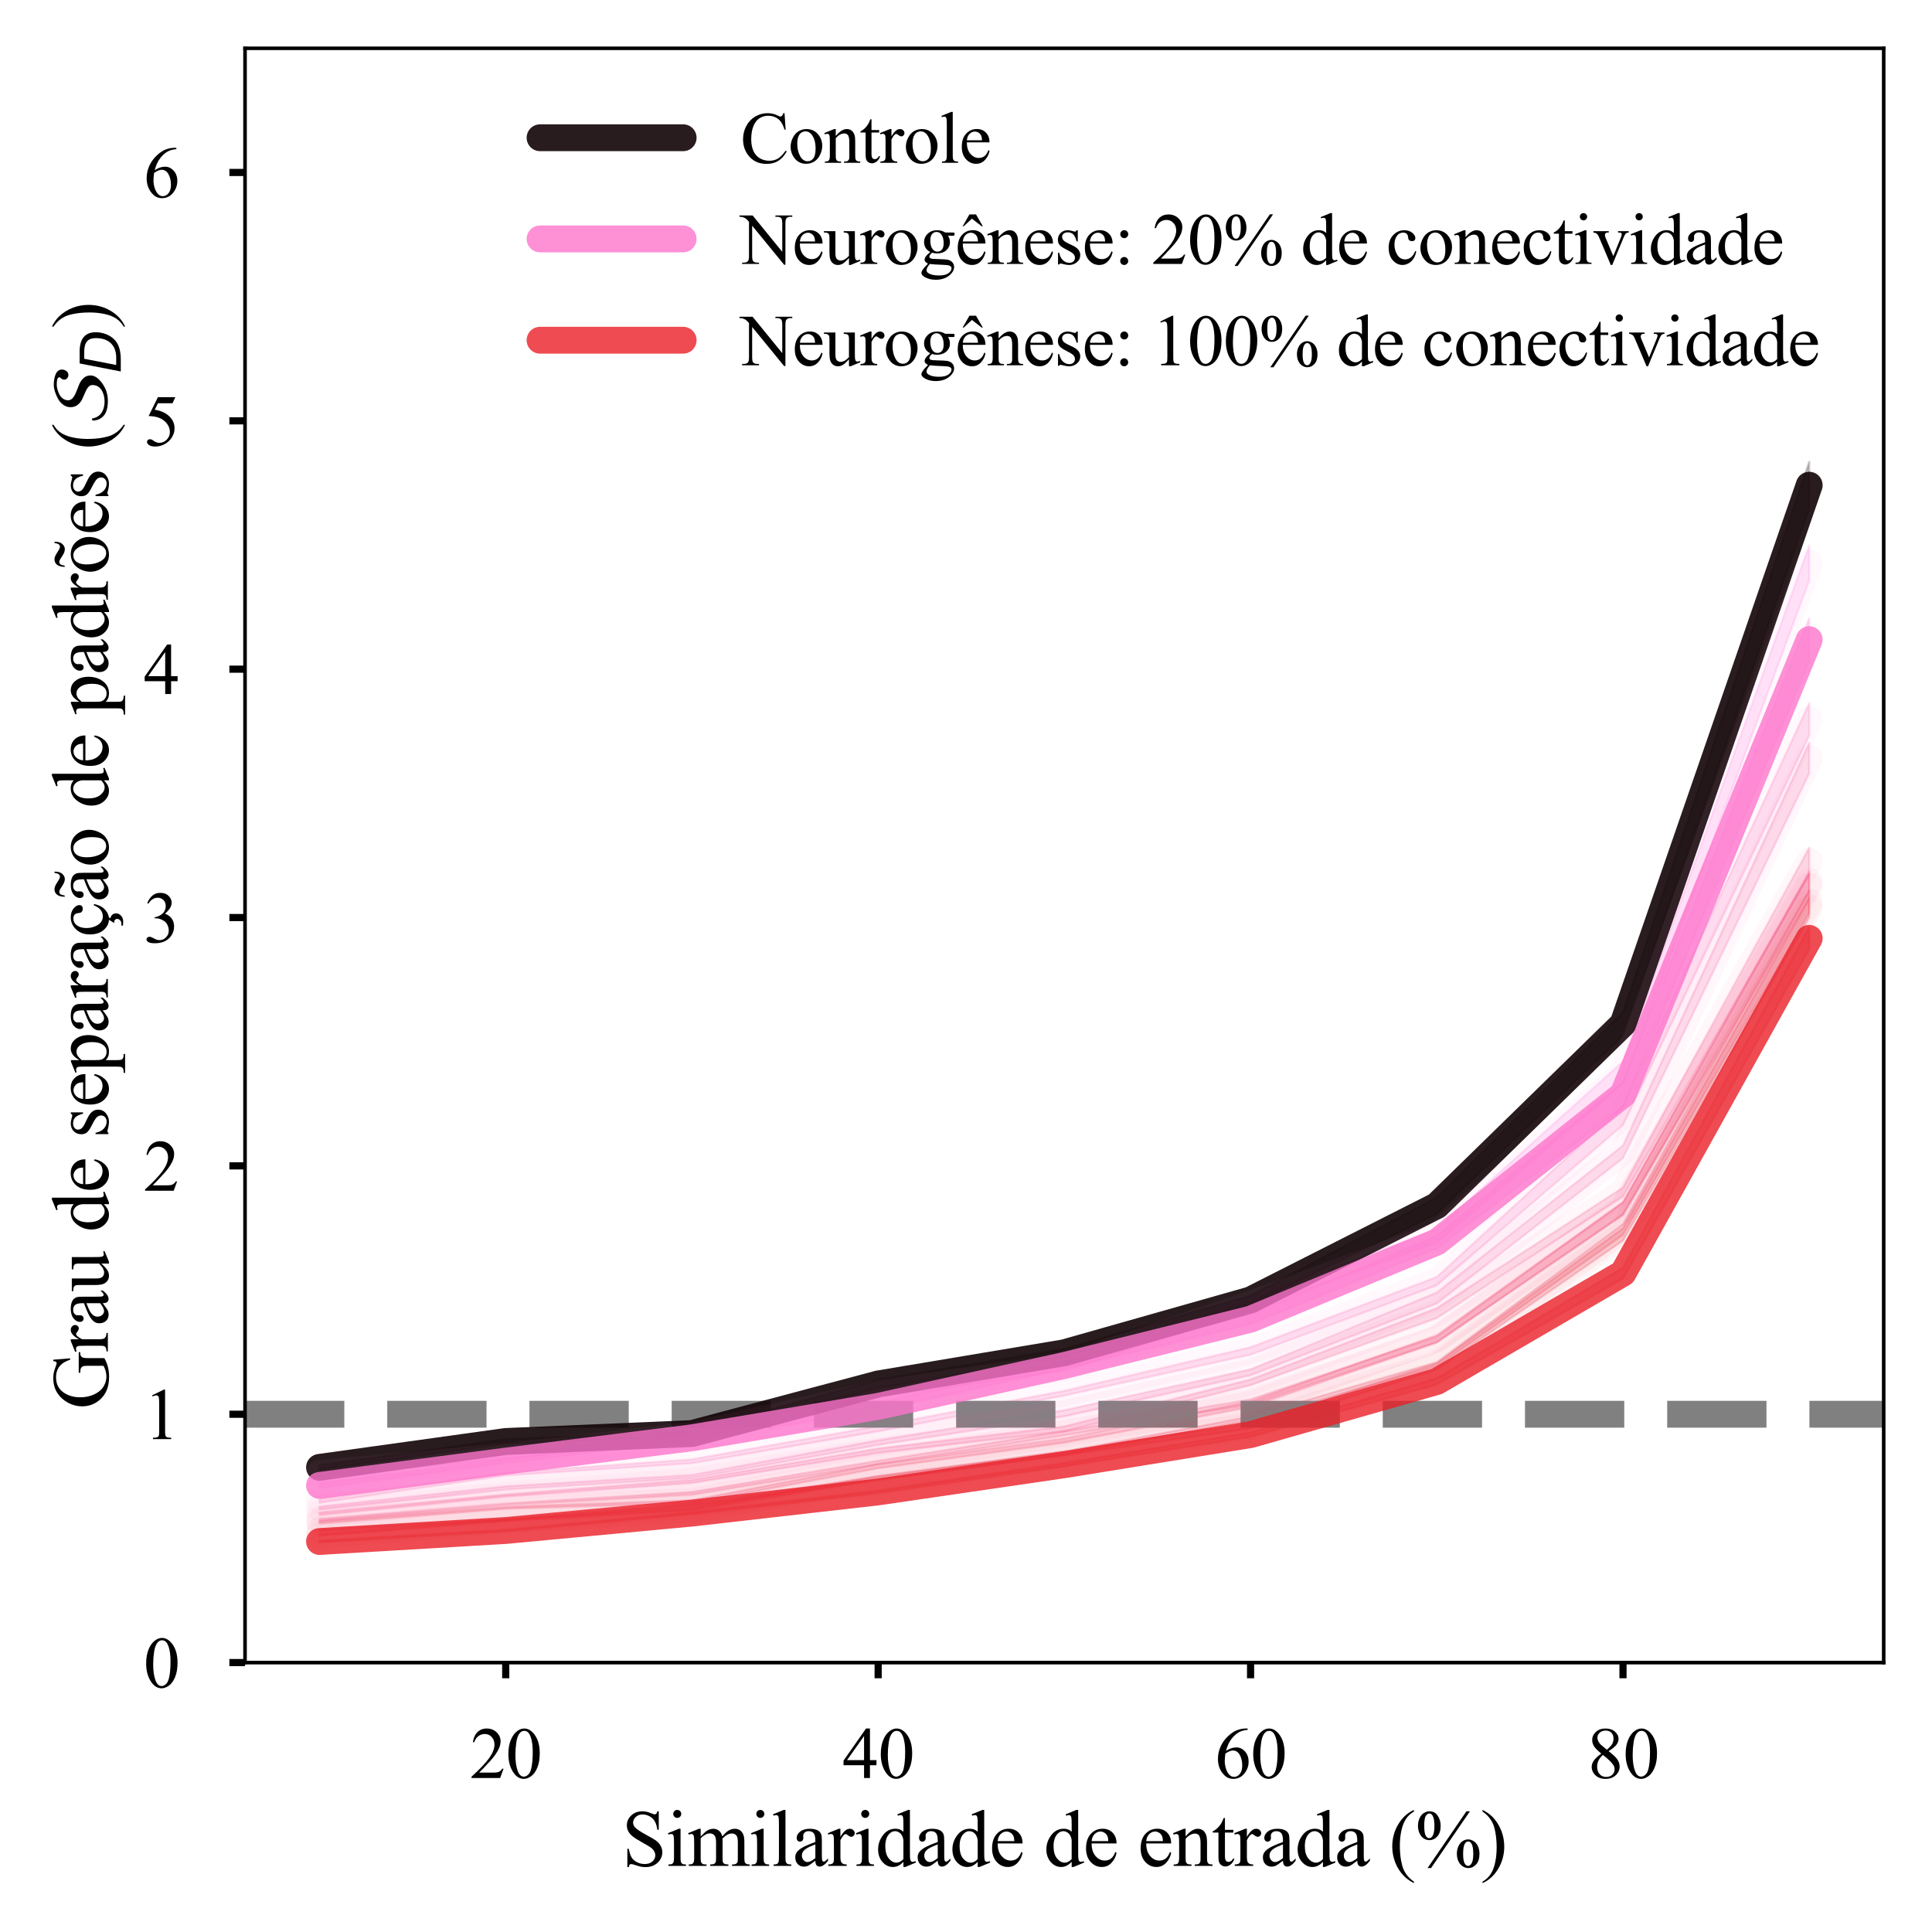 <?xml version="1.0" encoding="utf-8" standalone="no"?>
<!DOCTYPE svg PUBLIC "-//W3C//DTD SVG 1.1//EN"
  "http://www.w3.org/Graphics/SVG/1.1/DTD/svg11.dtd">
<svg xmlns:xlink="http://www.w3.org/1999/xlink" width="432pt" height="432pt" viewBox="0 0 432 432" xmlns="http://www.w3.org/2000/svg" version="1.1">
 <defs>
  <style type="text/css">*{stroke-linejoin: round; stroke-linecap: butt}</style>
 </defs>
 <g id="figure_1">
  <g id="patch_1">
   <path d="M 0 432 
L 432 432 
L 432 0 
L 0 0 
z
" style="fill: #ffffff"/>
  </g>
  <g id="axes_1">
   <g id="patch_2">
    <path d="M 54.79 371.761 
L 421.2 371.761 
L 421.2 10.8 
L 54.79 10.8 
z
" style="fill: #ffffff"/>
   </g>
   <g id="FillBetweenPolyCollection_1">
    <defs>
     <path id="m3d0eaaf6ff" d="M 71.445 -104.381 
L 71.445 -103.402 
L 113.082 -109.188 
L 154.72 -110.955 
L 196.357 -121.601 
L 237.995 -128.642 
L 279.632 -140.386 
L 321.27 -160.607 
L 362.908 -200.467 
L 404.545 -318.285 
L 404.545 -328.73 
L 404.545 -328.73 
L 362.908 -205.662 
L 321.27 -164.232 
L 279.632 -142.276 
L 237.995 -130.397 
L 196.357 -123.49 
L 154.72 -111.944 
L 113.082 -110.175 
L 71.445 -104.381 
z
" style="stroke: #120406; stroke-opacity: 0.2; stroke-width: 0.48"/>
    </defs>
    <g clip-path="url(#pc8894c32d6)">
     <use xlink:href="#m3d0eaaf6ff" x="0" y="432" style="fill: #120406; fill-opacity: 0.2; stroke: #120406; stroke-opacity: 0.2; stroke-width: 0.48"/>
    </g>
   </g>
   <g id="FillBetweenPolyCollection_2">
    <defs>
     <path id="me89ff48c18" d="M 71.445 -103.085 
L 71.445 -102.005 
L 113.082 -105.729 
L 154.72 -110.442 
L 196.357 -119.566 
L 237.995 -125.462 
L 279.632 -139.095 
L 321.27 -154.173 
L 362.908 -189.65 
L 404.545 -302.182 
L 404.545 -309.986 
L 404.545 -309.986 
L 362.908 -194.655 
L 321.27 -157.166 
L 279.632 -141.614 
L 237.995 -127.202 
L 196.357 -121.28 
L 154.72 -111.659 
L 113.082 -106.865 
L 71.445 -103.085 
z
" style="stroke: #ff80df; stroke-opacity: 0.2; stroke-width: 0.48"/>
    </defs>
    <g clip-path="url(#pc8894c32d6)">
     <use xlink:href="#me89ff48c18" x="0" y="432" style="fill: #ff80df; fill-opacity: 0.2; stroke: #ff80df; stroke-opacity: 0.2; stroke-width: 0.48"/>
    </g>
   </g>
   <g id="FillBetweenPolyCollection_3">
    <defs>
     <path id="m4629068e12" d="M 71.445 -100.333 
L 71.445 -99.377 
L 113.082 -104.908 
L 154.72 -109.947 
L 196.357 -116.674 
L 237.995 -125.958 
L 279.632 -135.909 
L 321.27 -152.873 
L 362.908 -184.544 
L 404.545 -284.202 
L 404.545 -293.743 
L 404.545 -293.743 
L 362.908 -190.026 
L 321.27 -155.664 
L 279.632 -138.133 
L 237.995 -127.397 
L 196.357 -118.38 
L 154.72 -111.062 
L 113.082 -105.67 
L 71.445 -100.333 
z
" style="stroke: #fd75cb; stroke-opacity: 0.2; stroke-width: 0.48"/>
    </defs>
    <g clip-path="url(#pc8894c32d6)">
     <use xlink:href="#m4629068e12" x="0" y="432" style="fill: #fd75cb; fill-opacity: 0.2; stroke: #fd75cb; stroke-opacity: 0.2; stroke-width: 0.48"/>
    </g>
   </g>
   <g id="FillBetweenPolyCollection_4">
    <defs>
     <path id="m7426b8f381" d="M 71.445 -96.761 
L 71.445 -95.979 
L 113.082 -102.106 
L 154.72 -104.844 
L 196.357 -111.941 
L 237.995 -119.952 
L 279.632 -129.093 
L 321.27 -144.611 
L 362.908 -180.455 
L 404.545 -267.534 
L 404.545 -274.769 
L 404.545 -274.769 
L 362.908 -184.714 
L 321.27 -146.453 
L 279.632 -130.738 
L 237.995 -121.009 
L 196.357 -113.131 
L 154.72 -105.677 
L 113.082 -102.685 
L 71.445 -96.761 
z
" style="stroke: #fa6ab6; stroke-opacity: 0.2; stroke-width: 0.48"/>
    </defs>
    <g clip-path="url(#pc8894c32d6)">
     <use xlink:href="#m7426b8f381" x="0" y="432" style="fill: #fa6ab6; fill-opacity: 0.2; stroke: #fa6ab6; stroke-opacity: 0.2; stroke-width: 0.48"/>
    </g>
   </g>
   <g id="FillBetweenPolyCollection_5">
    <defs>
     <path id="m47a12d393c" d="M 71.445 -95.145 
L 71.445 -94.51 
L 113.082 -98.92 
L 154.72 -101.49 
L 196.357 -108.912 
L 237.995 -115.304 
L 279.632 -124.497 
L 321.27 -140.555 
L 362.908 -173.046 
L 404.545 -259.05 
L 404.545 -265.886 
L 404.545 -265.886 
L 362.908 -175.865 
L 321.27 -142.992 
L 279.632 -125.809 
L 237.995 -116.677 
L 196.357 -109.958 
L 154.72 -102.181 
L 113.082 -99.64 
L 71.445 -95.145 
z
" style="stroke: #f860a2; stroke-opacity: 0.2; stroke-width: 0.48"/>
    </defs>
    <g clip-path="url(#pc8894c32d6)">
     <use xlink:href="#m47a12d393c" x="0" y="432" style="fill: #f860a2; fill-opacity: 0.2; stroke: #f860a2; stroke-opacity: 0.2; stroke-width: 0.48"/>
    </g>
   </g>
   <g id="FillBetweenPolyCollection_6">
    <defs>
     <path id="m8417fb2998" d="M 71.445 -93.791 
L 71.445 -93.219 
L 113.082 -97.372 
L 154.72 -100.403 
L 196.357 -107.149 
L 237.995 -111.953 
L 279.632 -122.272 
L 321.27 -137.27 
L 362.908 -164.471 
L 404.545 -236.464 
L 404.545 -242.445 
L 404.545 -242.445 
L 362.908 -166.456 
L 321.27 -139.484 
L 279.632 -123.546 
L 237.995 -113.053 
L 196.357 -108.137 
L 154.72 -101.103 
L 113.082 -97.845 
L 71.445 -93.791 
z
" style="stroke: #f6548d; stroke-opacity: 0.2; stroke-width: 0.48"/>
    </defs>
    <g clip-path="url(#pc8894c32d6)">
     <use xlink:href="#m8417fb2998" x="0" y="432" style="fill: #f6548d; fill-opacity: 0.2; stroke: #f6548d; stroke-opacity: 0.2; stroke-width: 0.48"/>
    </g>
   </g>
   <g id="FillBetweenPolyCollection_7">
    <defs>
     <path id="m00676a330c" d="M 71.445 -92.357 
L 71.445 -91.869 
L 113.082 -95.47 
L 154.72 -97.751 
L 196.357 -104.63 
L 237.995 -111.056 
L 279.632 -117.958 
L 321.27 -131.897 
L 362.908 -160.264 
L 404.545 -232.743 
L 404.545 -237.101 
L 404.545 -237.101 
L 362.908 -163.123 
L 321.27 -133.122 
L 279.632 -119.121 
L 237.995 -111.976 
L 196.357 -105.37 
L 154.72 -98.412 
L 113.082 -95.86 
L 71.445 -92.357 
z
" style="stroke: #f34979; stroke-opacity: 0.2; stroke-width: 0.48"/>
    </defs>
    <g clip-path="url(#pc8894c32d6)">
     <use xlink:href="#m00676a330c" x="0" y="432" style="fill: #f34979; fill-opacity: 0.2; stroke: #f34979; stroke-opacity: 0.2; stroke-width: 0.48"/>
    </g>
   </g>
   <g id="FillBetweenPolyCollection_8">
    <defs>
     <path id="m66da594564" d="M 71.445 -91.839 
L 71.445 -91.316 
L 113.082 -94.634 
L 154.72 -95.909 
L 196.357 -103.7 
L 237.995 -109.416 
L 279.632 -117.418 
L 321.27 -131.785 
L 362.908 -160.482 
L 404.545 -231.183 
L 404.545 -236.568 
L 404.545 -236.568 
L 362.908 -163.187 
L 321.27 -133.467 
L 279.632 -118.608 
L 237.995 -110.402 
L 196.357 -104.617 
L 154.72 -96.544 
L 113.082 -95.089 
L 71.445 -91.839 
z
" style="stroke: #f13f65; stroke-opacity: 0.2; stroke-width: 0.48"/>
    </defs>
    <g clip-path="url(#pc8894c32d6)">
     <use xlink:href="#m66da594564" x="0" y="432" style="fill: #f13f65; fill-opacity: 0.2; stroke: #f13f65; stroke-opacity: 0.2; stroke-width: 0.48"/>
    </g>
   </g>
   <g id="FillBetweenPolyCollection_9">
    <defs>
     <path id="mde8dc5170e" d="M 71.445 -90.067 
L 71.445 -89.646 
L 113.082 -92.1 
L 154.72 -95.231 
L 196.357 -101.054 
L 237.995 -106.658 
L 279.632 -114.494 
L 321.27 -126.396 
L 362.908 -155.886 
L 404.545 -227.821 
L 404.545 -232.814 
L 404.545 -232.814 
L 362.908 -158.263 
L 321.27 -127.427 
L 279.632 -115.275 
L 237.995 -107.378 
L 196.357 -101.842 
L 154.72 -95.721 
L 113.082 -92.359 
L 71.445 -90.067 
z
" style="stroke: #ef3350; stroke-opacity: 0.2; stroke-width: 0.48"/>
    </defs>
    <g clip-path="url(#pc8894c32d6)">
     <use xlink:href="#mde8dc5170e" x="0" y="432" style="fill: #ef3350; fill-opacity: 0.2; stroke: #ef3350; stroke-opacity: 0.2; stroke-width: 0.48"/>
    </g>
   </g>
   <g id="FillBetweenPolyCollection_10">
    <defs>
     <path id="m3775e2897f" d="M 71.445 -88.979 
L 71.445 -88.598 
L 113.082 -91.86 
L 154.72 -94.304 
L 196.357 -101.176 
L 237.995 -106.617 
L 279.632 -112.592 
L 321.27 -125.756 
L 362.908 -154.616 
L 404.545 -226.86 
L 404.545 -231.076 
L 404.545 -231.076 
L 362.908 -157.382 
L 321.27 -127.129 
L 279.632 -113.726 
L 237.995 -107.5 
L 196.357 -101.981 
L 154.72 -94.814 
L 113.082 -92.271 
L 71.445 -88.979 
z
" style="stroke: #ed293c; stroke-opacity: 0.2; stroke-width: 0.48"/>
    </defs>
    <g clip-path="url(#pc8894c32d6)">
     <use xlink:href="#m3775e2897f" x="0" y="432" style="fill: #ed293c; fill-opacity: 0.2; stroke: #ed293c; stroke-opacity: 0.2; stroke-width: 0.48"/>
    </g>
   </g>
   <g id="FillBetweenPolyCollection_11">
    <defs>
     <path id="m2c3aa0932d" d="M 71.445 -87.524 
L 71.445 -87.115 
L 113.082 -89.622 
L 154.72 -93.422 
L 196.357 -98.109 
L 237.995 -104.115 
L 279.632 -110.756 
L 321.27 -122.418 
L 362.908 -146.111 
L 404.545 -219.793 
L 404.545 -224.582 
L 404.545 -224.582 
L 362.908 -148.522 
L 321.27 -123.772 
L 279.632 -111.691 
L 237.995 -104.862 
L 196.357 -98.704 
L 154.72 -93.916 
L 113.082 -89.935 
L 71.445 -87.524 
z
" style="stroke: #ea1e27; stroke-opacity: 0.2; stroke-width: 0.48"/>
    </defs>
    <g clip-path="url(#pc8894c32d6)">
     <use xlink:href="#m2c3aa0932d" x="0" y="432" style="fill: #ea1e27; fill-opacity: 0.2; stroke: #ea1e27; stroke-opacity: 0.2; stroke-width: 0.48"/>
    </g>
   </g>
   <g id="matplotlib.axis_1">
    <g id="xtick_1">
     <g id="line2d_1">
      <defs>
       <path id="m9670cfda0a" d="M 0 0 
L 0 3.5 
" style="stroke: #000000; stroke-width: 1.6"/>
      </defs>
      <g>
       <use xlink:href="#m9670cfda0a" x="113.082" y="371.761" style="stroke: #000000; stroke-width: 1.6"/>
      </g>
     </g>
     <g id="text_1">
      <!-- 20 -->
      <g transform="translate(105.082 397.571) scale(0.16 -0.16)">
       <defs>
        <path id="TimesNewRomanPSMT-32" d="M 2934 816 
L 2638 0 
L 138 0 
L 138 116 
Q 1241 1122 1691 1759 
Q 2141 2397 2141 2925 
Q 2141 3328 1894 3587 
Q 1647 3847 1303 3847 
Q 991 3847 742 3664 
Q 494 3481 375 3128 
L 259 3128 
Q 338 3706 661 4015 
Q 984 4325 1469 4325 
Q 1984 4325 2329 3994 
Q 2675 3663 2675 3213 
Q 2675 2891 2525 2569 
Q 2294 2063 1775 1497 
Q 997 647 803 472 
L 1909 472 
Q 2247 472 2383 497 
Q 2519 522 2628 598 
Q 2738 675 2819 816 
L 2934 816 
z
" transform="scale(0.016)"/>
        <path id="TimesNewRomanPSMT-30" d="M 231 2094 
Q 231 2819 450 3342 
Q 669 3866 1031 4122 
Q 1313 4325 1613 4325 
Q 2100 4325 2488 3828 
Q 2972 3213 2972 2159 
Q 2972 1422 2759 906 
Q 2547 391 2217 158 
Q 1888 -75 1581 -75 
Q 975 -75 572 641 
Q 231 1244 231 2094 
z
M 844 2016 
Q 844 1141 1059 588 
Q 1238 122 1591 122 
Q 1759 122 1940 273 
Q 2122 425 2216 781 
Q 2359 1319 2359 2297 
Q 2359 3022 2209 3506 
Q 2097 3866 1919 4016 
Q 1791 4119 1609 4119 
Q 1397 4119 1231 3928 
Q 1006 3669 925 3112 
Q 844 2556 844 2016 
z
" transform="scale(0.016)"/>
       </defs>
       <use xlink:href="#TimesNewRomanPSMT-32"/>
       <use xlink:href="#TimesNewRomanPSMT-30" transform="translate(50 0)"/>
      </g>
     </g>
    </g>
    <g id="xtick_2">
     <g id="line2d_2">
      <g>
       <use xlink:href="#m9670cfda0a" x="196.357" y="371.761" style="stroke: #000000; stroke-width: 1.6"/>
      </g>
     </g>
     <g id="text_2">
      <!-- 40 -->
      <g transform="translate(188.357 397.571) scale(0.16 -0.16)">
       <defs>
        <path id="TimesNewRomanPSMT-34" d="M 2978 1563 
L 2978 1119 
L 2409 1119 
L 2409 0 
L 1894 0 
L 1894 1119 
L 100 1119 
L 100 1519 
L 2066 4325 
L 2409 4325 
L 2409 1563 
L 2978 1563 
z
M 1894 1563 
L 1894 3666 
L 406 1563 
L 1894 1563 
z
" transform="scale(0.016)"/>
       </defs>
       <use xlink:href="#TimesNewRomanPSMT-34"/>
       <use xlink:href="#TimesNewRomanPSMT-30" transform="translate(50 0)"/>
      </g>
     </g>
    </g>
    <g id="xtick_3">
     <g id="line2d_3">
      <g>
       <use xlink:href="#m9670cfda0a" x="279.632" y="371.761" style="stroke: #000000; stroke-width: 1.6"/>
      </g>
     </g>
     <g id="text_3">
      <!-- 60 -->
      <g transform="translate(271.632 397.571) scale(0.16 -0.16)">
       <defs>
        <path id="TimesNewRomanPSMT-36" d="M 2869 4325 
L 2869 4209 
Q 2456 4169 2195 4045 
Q 1934 3922 1679 3669 
Q 1425 3416 1258 3105 
Q 1091 2794 978 2366 
Q 1428 2675 1881 2675 
Q 2316 2675 2634 2325 
Q 2953 1975 2953 1425 
Q 2953 894 2631 456 
Q 2244 -75 1606 -75 
Q 1172 -75 869 213 
Q 275 772 275 1663 
Q 275 2231 503 2743 
Q 731 3256 1154 3653 
Q 1578 4050 1965 4187 
Q 2353 4325 2688 4325 
L 2869 4325 
z
M 925 2138 
Q 869 1716 869 1456 
Q 869 1156 980 804 
Q 1091 453 1309 247 
Q 1469 100 1697 100 
Q 1969 100 2183 356 
Q 2397 613 2397 1088 
Q 2397 1622 2184 2012 
Q 1972 2403 1581 2403 
Q 1463 2403 1327 2353 
Q 1191 2303 925 2138 
z
" transform="scale(0.016)"/>
       </defs>
       <use xlink:href="#TimesNewRomanPSMT-36"/>
       <use xlink:href="#TimesNewRomanPSMT-30" transform="translate(50 0)"/>
      </g>
     </g>
    </g>
    <g id="xtick_4">
     <g id="line2d_4">
      <g>
       <use xlink:href="#m9670cfda0a" x="362.908" y="371.761" style="stroke: #000000; stroke-width: 1.6"/>
      </g>
     </g>
     <g id="text_4">
      <!-- 80 -->
      <g transform="translate(354.908 397.571) scale(0.16 -0.16)">
       <defs>
        <path id="TimesNewRomanPSMT-38" d="M 1228 2134 
Q 725 2547 579 2797 
Q 434 3047 434 3316 
Q 434 3728 753 4026 
Q 1072 4325 1600 4325 
Q 2113 4325 2425 4047 
Q 2738 3769 2738 3413 
Q 2738 3175 2569 2928 
Q 2400 2681 1866 2347 
Q 2416 1922 2594 1678 
Q 2831 1359 2831 1006 
Q 2831 559 2490 242 
Q 2150 -75 1597 -75 
Q 994 -75 656 303 
Q 388 606 388 966 
Q 388 1247 577 1523 
Q 766 1800 1228 2134 
z
M 1719 2469 
Q 2094 2806 2194 3001 
Q 2294 3197 2294 3444 
Q 2294 3772 2109 3958 
Q 1925 4144 1606 4144 
Q 1288 4144 1088 3959 
Q 888 3775 888 3528 
Q 888 3366 970 3203 
Q 1053 3041 1206 2894 
L 1719 2469 
z
M 1375 2016 
Q 1116 1797 991 1539 
Q 866 1281 866 981 
Q 866 578 1086 336 
Q 1306 94 1647 94 
Q 1984 94 2187 284 
Q 2391 475 2391 747 
Q 2391 972 2272 1150 
Q 2050 1481 1375 2016 
z
" transform="scale(0.016)"/>
       </defs>
       <use xlink:href="#TimesNewRomanPSMT-38"/>
       <use xlink:href="#TimesNewRomanPSMT-30" transform="translate(50 0)"/>
      </g>
     </g>
    </g>
    <g id="text_5">
     <!-- Similaridade de entrada (%) -->
     <g transform="translate(139.038 417.215) scale(0.176 -0.176)">
      <defs>
       <path id="TimesNewRomanPSMT-53" d="M 2934 4334 
L 2934 2869 
L 2819 2869 
Q 2763 3291 2617 3541 
Q 2472 3791 2203 3937 
Q 1934 4084 1647 4084 
Q 1322 4084 1109 3886 
Q 897 3688 897 3434 
Q 897 3241 1031 3081 
Q 1225 2847 1953 2456 
Q 2547 2138 2764 1967 
Q 2981 1797 3098 1565 
Q 3216 1334 3216 1081 
Q 3216 600 2842 251 
Q 2469 -97 1881 -97 
Q 1697 -97 1534 -69 
Q 1438 -53 1133 45 
Q 828 144 747 144 
Q 669 144 623 97 
Q 578 50 556 -97 
L 441 -97 
L 441 1356 
L 556 1356 
Q 638 900 775 673 
Q 913 447 1195 297 
Q 1478 147 1816 147 
Q 2206 147 2432 353 
Q 2659 559 2659 841 
Q 2659 997 2573 1156 
Q 2488 1316 2306 1453 
Q 2184 1547 1640 1851 
Q 1097 2156 867 2337 
Q 638 2519 519 2737 
Q 400 2956 400 3219 
Q 400 3675 750 4004 
Q 1100 4334 1641 4334 
Q 1978 4334 2356 4169 
Q 2531 4091 2603 4091 
Q 2684 4091 2736 4139 
Q 2788 4188 2819 4334 
L 2934 4334 
z
" transform="scale(0.016)"/>
       <path id="TimesNewRomanPSMT-69" d="M 928 4444 
Q 1059 4444 1151 4351 
Q 1244 4259 1244 4128 
Q 1244 3997 1151 3903 
Q 1059 3809 928 3809 
Q 797 3809 703 3903 
Q 609 3997 609 4128 
Q 609 4259 701 4351 
Q 794 4444 928 4444 
z
M 1188 2947 
L 1188 647 
Q 1188 378 1227 289 
Q 1266 200 1342 156 
Q 1419 113 1622 113 
L 1622 0 
L 231 0 
L 231 113 
Q 441 113 512 153 
Q 584 194 626 287 
Q 669 381 669 647 
L 669 1750 
Q 669 2216 641 2353 
Q 619 2453 572 2492 
Q 525 2531 444 2531 
Q 356 2531 231 2484 
L 188 2597 
L 1050 2947 
L 1188 2947 
z
" transform="scale(0.016)"/>
       <path id="TimesNewRomanPSMT-6d" d="M 1050 2338 
Q 1363 2650 1419 2697 
Q 1559 2816 1721 2881 
Q 1884 2947 2044 2947 
Q 2313 2947 2506 2790 
Q 2700 2634 2766 2338 
Q 3088 2713 3309 2830 
Q 3531 2947 3766 2947 
Q 3994 2947 4170 2830 
Q 4347 2713 4450 2447 
Q 4519 2266 4519 1878 
L 4519 647 
Q 4519 378 4559 278 
Q 4591 209 4675 161 
Q 4759 113 4950 113 
L 4950 0 
L 3538 0 
L 3538 113 
L 3597 113 
Q 3781 113 3884 184 
Q 3956 234 3988 344 
Q 4000 397 4000 647 
L 4000 1878 
Q 4000 2228 3916 2372 
Q 3794 2572 3525 2572 
Q 3359 2572 3192 2489 
Q 3025 2406 2788 2181 
L 2781 2147 
L 2788 2013 
L 2788 647 
Q 2788 353 2820 281 
Q 2853 209 2943 161 
Q 3034 113 3253 113 
L 3253 0 
L 1806 0 
L 1806 113 
Q 2044 113 2133 169 
Q 2222 225 2256 338 
Q 2272 391 2272 647 
L 2272 1878 
Q 2272 2228 2169 2381 
Q 2031 2581 1784 2581 
Q 1616 2581 1450 2491 
Q 1191 2353 1050 2181 
L 1050 647 
Q 1050 366 1089 281 
Q 1128 197 1204 155 
Q 1281 113 1516 113 
L 1516 0 
L 100 0 
L 100 113 
Q 297 113 375 155 
Q 453 197 493 289 
Q 534 381 534 647 
L 534 1741 
Q 534 2213 506 2350 
Q 484 2453 437 2492 
Q 391 2531 309 2531 
Q 222 2531 100 2484 
L 53 2597 
L 916 2947 
L 1050 2947 
L 1050 2338 
z
" transform="scale(0.016)"/>
       <path id="TimesNewRomanPSMT-6c" d="M 1184 4444 
L 1184 647 
Q 1184 378 1223 290 
Q 1263 203 1344 158 
Q 1425 113 1647 113 
L 1647 0 
L 244 0 
L 244 113 
Q 441 113 512 153 
Q 584 194 625 287 
Q 666 381 666 647 
L 666 3247 
Q 666 3731 644 3842 
Q 622 3953 573 3993 
Q 525 4034 450 4034 
Q 369 4034 244 3984 
L 191 4094 
L 1044 4444 
L 1184 4444 
z
" transform="scale(0.016)"/>
       <path id="TimesNewRomanPSMT-61" d="M 1822 413 
Q 1381 72 1269 19 
Q 1100 -59 909 -59 
Q 613 -59 420 144 
Q 228 347 228 678 
Q 228 888 322 1041 
Q 450 1253 767 1440 
Q 1084 1628 1822 1897 
L 1822 2009 
Q 1822 2438 1686 2597 
Q 1550 2756 1291 2756 
Q 1094 2756 978 2650 
Q 859 2544 859 2406 
L 866 2225 
Q 866 2081 792 2003 
Q 719 1925 600 1925 
Q 484 1925 411 2006 
Q 338 2088 338 2228 
Q 338 2497 613 2722 
Q 888 2947 1384 2947 
Q 1766 2947 2009 2819 
Q 2194 2722 2281 2516 
Q 2338 2381 2338 1966 
L 2338 994 
Q 2338 584 2353 492 
Q 2369 400 2405 369 
Q 2441 338 2488 338 
Q 2538 338 2575 359 
Q 2641 400 2828 588 
L 2828 413 
Q 2478 -56 2159 -56 
Q 2006 -56 1915 50 
Q 1825 156 1822 413 
z
M 1822 616 
L 1822 1706 
Q 1350 1519 1213 1441 
Q 966 1303 859 1153 
Q 753 1003 753 825 
Q 753 600 887 451 
Q 1022 303 1197 303 
Q 1434 303 1822 616 
z
" transform="scale(0.016)"/>
       <path id="TimesNewRomanPSMT-72" d="M 1038 2947 
L 1038 2303 
Q 1397 2947 1775 2947 
Q 1947 2947 2059 2842 
Q 2172 2738 2172 2600 
Q 2172 2478 2090 2393 
Q 2009 2309 1897 2309 
Q 1788 2309 1652 2417 
Q 1516 2525 1450 2525 
Q 1394 2525 1328 2463 
Q 1188 2334 1038 2041 
L 1038 669 
Q 1038 431 1097 309 
Q 1138 225 1241 169 
Q 1344 113 1538 113 
L 1538 0 
L 72 0 
L 72 113 
Q 291 113 397 181 
Q 475 231 506 341 
Q 522 394 522 644 
L 522 1753 
Q 522 2253 501 2348 
Q 481 2444 426 2487 
Q 372 2531 291 2531 
Q 194 2531 72 2484 
L 41 2597 
L 906 2947 
L 1038 2947 
z
" transform="scale(0.016)"/>
       <path id="TimesNewRomanPSMT-64" d="M 2222 322 
Q 2013 103 1813 7 
Q 1613 -88 1381 -88 
Q 913 -88 563 304 
Q 213 697 213 1313 
Q 213 1928 600 2439 
Q 988 2950 1597 2950 
Q 1975 2950 2222 2709 
L 2222 3238 
Q 2222 3728 2198 3840 
Q 2175 3953 2125 3993 
Q 2075 4034 2000 4034 
Q 1919 4034 1784 3984 
L 1744 4094 
L 2597 4444 
L 2738 4444 
L 2738 1134 
Q 2738 631 2761 520 
Q 2784 409 2836 365 
Q 2888 322 2956 322 
Q 3041 322 3181 375 
L 3216 266 
L 2366 -88 
L 2222 -88 
L 2222 322 
z
M 2222 541 
L 2222 2016 
Q 2203 2228 2109 2403 
Q 2016 2578 1861 2667 
Q 1706 2756 1559 2756 
Q 1284 2756 1069 2509 
Q 784 2184 784 1559 
Q 784 928 1059 592 
Q 1334 256 1672 256 
Q 1956 256 2222 541 
z
" transform="scale(0.016)"/>
       <path id="TimesNewRomanPSMT-65" d="M 681 1784 
Q 678 1147 991 784 
Q 1303 422 1725 422 
Q 2006 422 2214 576 
Q 2422 731 2563 1106 
L 2659 1044 
Q 2594 616 2278 264 
Q 1963 -88 1488 -88 
Q 972 -88 605 314 
Q 238 716 238 1394 
Q 238 2128 614 2539 
Q 991 2950 1559 2950 
Q 2041 2950 2350 2633 
Q 2659 2316 2659 1784 
L 681 1784 
z
M 681 1966 
L 2006 1966 
Q 1991 2241 1941 2353 
Q 1863 2528 1708 2628 
Q 1553 2728 1384 2728 
Q 1125 2728 920 2526 
Q 716 2325 681 1966 
z
" transform="scale(0.016)"/>
       <path id="TimesNewRomanPSMT-20" transform="scale(0.016)"/>
       <path id="TimesNewRomanPSMT-6e" d="M 1034 2341 
Q 1538 2947 1994 2947 
Q 2228 2947 2397 2830 
Q 2566 2713 2666 2444 
Q 2734 2256 2734 1869 
L 2734 647 
Q 2734 375 2778 278 
Q 2813 200 2889 156 
Q 2966 113 3172 113 
L 3172 0 
L 1756 0 
L 1756 113 
L 1816 113 
Q 2016 113 2095 173 
Q 2175 234 2206 353 
Q 2219 400 2219 647 
L 2219 1819 
Q 2219 2209 2117 2386 
Q 2016 2563 1775 2563 
Q 1403 2563 1034 2156 
L 1034 647 
Q 1034 356 1069 288 
Q 1113 197 1189 155 
Q 1266 113 1500 113 
L 1500 0 
L 84 0 
L 84 113 
L 147 113 
Q 366 113 442 223 
Q 519 334 519 647 
L 519 1709 
Q 519 2225 495 2337 
Q 472 2450 423 2490 
Q 375 2531 294 2531 
Q 206 2531 84 2484 
L 38 2597 
L 900 2947 
L 1034 2947 
L 1034 2341 
z
" transform="scale(0.016)"/>
       <path id="TimesNewRomanPSMT-74" d="M 1031 3803 
L 1031 2863 
L 1700 2863 
L 1700 2644 
L 1031 2644 
L 1031 788 
Q 1031 509 1111 412 
Q 1191 316 1316 316 
Q 1419 316 1516 380 
Q 1613 444 1666 569 
L 1788 569 
Q 1678 263 1478 108 
Q 1278 -47 1066 -47 
Q 922 -47 784 33 
Q 647 113 581 261 
Q 516 409 516 719 
L 516 2644 
L 63 2644 
L 63 2747 
Q 234 2816 414 2980 
Q 594 3144 734 3369 
Q 806 3488 934 3803 
L 1031 3803 
z
" transform="scale(0.016)"/>
       <path id="TimesNewRomanPSMT-28" d="M 1988 -1253 
L 1988 -1369 
Q 1516 -1131 1200 -813 
Q 750 -359 506 256 
Q 263 872 263 1534 
Q 263 2503 741 3301 
Q 1219 4100 1988 4444 
L 1988 4313 
Q 1603 4100 1356 3731 
Q 1109 3363 987 2797 
Q 866 2231 866 1616 
Q 866 947 969 400 
Q 1050 -31 1165 -292 
Q 1281 -553 1476 -793 
Q 1672 -1034 1988 -1253 
z
" transform="scale(0.016)"/>
       <path id="TimesNewRomanPSMT-25" d="M 4350 4334 
L 1263 -175 
L 984 -175 
L 4072 4334 
L 4350 4334 
z
M 1138 4334 
Q 1559 4334 1792 3984 
Q 2025 3634 2025 3181 
Q 2025 2638 1762 2341 
Q 1500 2044 1131 2044 
Q 884 2044 678 2180 
Q 472 2316 348 2584 
Q 225 2853 225 3181 
Q 225 3509 350 3786 
Q 475 4063 692 4198 
Q 909 4334 1138 4334 
z
M 1128 4159 
Q 969 4159 845 3971 
Q 722 3784 722 3184 
Q 722 2750 791 2522 
Q 844 2350 956 2256 
Q 1022 2200 1119 2200 
Q 1269 2200 1375 2363 
Q 1531 2603 1531 3166 
Q 1531 3759 1378 4000 
Q 1278 4159 1128 4159 
z
M 4206 2103 
Q 4428 2103 4648 1962 
Q 4869 1822 4989 1553 
Q 5109 1284 5109 963 
Q 5109 409 4843 117 
Q 4578 -175 4216 -175 
Q 3988 -175 3773 -34 
Q 3559 106 3436 367 
Q 3313 628 3313 963 
Q 3313 1291 3436 1562 
Q 3559 1834 3773 1968 
Q 3988 2103 4206 2103 
z
M 4209 1938 
Q 4059 1938 3950 1769 
Q 3809 1550 3809 941 
Q 3809 381 3953 159 
Q 4059 0 4209 0 
Q 4353 0 4466 172 
Q 4616 400 4616 956 
Q 4616 1544 4466 1778 
Q 4363 1938 4209 1938 
z
" transform="scale(0.016)"/>
       <path id="TimesNewRomanPSMT-29" d="M 144 4313 
L 144 4444 
Q 619 4209 934 3891 
Q 1381 3434 1625 2820 
Q 1869 2206 1869 1541 
Q 1869 572 1392 -226 
Q 916 -1025 144 -1369 
L 144 -1253 
Q 528 -1038 776 -670 
Q 1025 -303 1145 264 
Q 1266 831 1266 1447 
Q 1266 2113 1163 2663 
Q 1084 3094 967 3353 
Q 850 3613 656 3853 
Q 463 4094 144 4313 
z
" transform="scale(0.016)"/>
      </defs>
      <use xlink:href="#TimesNewRomanPSMT-53"/>
      <use xlink:href="#TimesNewRomanPSMT-69" transform="translate(55.615 0)"/>
      <use xlink:href="#TimesNewRomanPSMT-6d" transform="translate(83.398 0)"/>
      <use xlink:href="#TimesNewRomanPSMT-69" transform="translate(161.182 0)"/>
      <use xlink:href="#TimesNewRomanPSMT-6c" transform="translate(188.965 0)"/>
      <use xlink:href="#TimesNewRomanPSMT-61" transform="translate(216.748 0)"/>
      <use xlink:href="#TimesNewRomanPSMT-72" transform="translate(261.133 0)"/>
      <use xlink:href="#TimesNewRomanPSMT-69" transform="translate(294.434 0)"/>
      <use xlink:href="#TimesNewRomanPSMT-64" transform="translate(322.217 0)"/>
      <use xlink:href="#TimesNewRomanPSMT-61" transform="translate(372.217 0)"/>
      <use xlink:href="#TimesNewRomanPSMT-64" transform="translate(416.602 0)"/>
      <use xlink:href="#TimesNewRomanPSMT-65" transform="translate(466.602 0)"/>
      <use xlink:href="#TimesNewRomanPSMT-20" transform="translate(510.986 0)"/>
      <use xlink:href="#TimesNewRomanPSMT-64" transform="translate(535.986 0)"/>
      <use xlink:href="#TimesNewRomanPSMT-65" transform="translate(585.986 0)"/>
      <use xlink:href="#TimesNewRomanPSMT-20" transform="translate(630.371 0)"/>
      <use xlink:href="#TimesNewRomanPSMT-65" transform="translate(655.371 0)"/>
      <use xlink:href="#TimesNewRomanPSMT-6e" transform="translate(699.756 0)"/>
      <use xlink:href="#TimesNewRomanPSMT-74" transform="translate(749.756 0)"/>
      <use xlink:href="#TimesNewRomanPSMT-72" transform="translate(777.539 0)"/>
      <use xlink:href="#TimesNewRomanPSMT-61" transform="translate(810.84 0)"/>
      <use xlink:href="#TimesNewRomanPSMT-64" transform="translate(855.225 0)"/>
      <use xlink:href="#TimesNewRomanPSMT-61" transform="translate(905.225 0)"/>
      <use xlink:href="#TimesNewRomanPSMT-20" transform="translate(949.609 0)"/>
      <use xlink:href="#TimesNewRomanPSMT-28" transform="translate(974.609 0)"/>
      <use xlink:href="#TimesNewRomanPSMT-25" transform="translate(1007.91 0)"/>
      <use xlink:href="#TimesNewRomanPSMT-29" transform="translate(1091.211 0)"/>
     </g>
    </g>
   </g>
   <g id="matplotlib.axis_2">
    <g id="ytick_1">
     <g id="line2d_5">
      <defs>
       <path id="m39f5ca52f6" d="M 0 0 
L -3.5 0 
" style="stroke: #000000; stroke-width: 1.6"/>
      </defs>
      <g>
       <use xlink:href="#m39f5ca52f6" x="54.79" y="371.761" style="stroke: #000000; stroke-width: 1.6"/>
      </g>
     </g>
     <g id="text_6">
      <!-- 0 -->
      <g transform="translate(32.09 377.316) scale(0.16 -0.16)">
       <use xlink:href="#TimesNewRomanPSMT-30"/>
      </g>
     </g>
    </g>
    <g id="ytick_2">
     <g id="line2d_6">
      <g>
       <use xlink:href="#m39f5ca52f6" x="54.79" y="316.229" style="stroke: #000000; stroke-width: 1.6"/>
      </g>
     </g>
     <g id="text_7">
      <!-- 1 -->
      <g transform="translate(32.09 321.784) scale(0.16 -0.16)">
       <defs>
        <path id="TimesNewRomanPSMT-31" d="M 750 3822 
L 1781 4325 
L 1884 4325 
L 1884 747 
Q 1884 391 1914 303 
Q 1944 216 2037 169 
Q 2131 122 2419 116 
L 2419 0 
L 825 0 
L 825 116 
Q 1125 122 1212 167 
Q 1300 213 1334 289 
Q 1369 366 1369 747 
L 1369 3034 
Q 1369 3497 1338 3628 
Q 1316 3728 1258 3775 
Q 1200 3822 1119 3822 
Q 1003 3822 797 3725 
L 750 3822 
z
" transform="scale(0.016)"/>
       </defs>
       <use xlink:href="#TimesNewRomanPSMT-31"/>
      </g>
     </g>
    </g>
    <g id="ytick_3">
     <g id="line2d_7">
      <g>
       <use xlink:href="#m39f5ca52f6" x="54.79" y="260.696" style="stroke: #000000; stroke-width: 1.6"/>
      </g>
     </g>
     <g id="text_8">
      <!-- 2 -->
      <g transform="translate(32.09 266.251) scale(0.16 -0.16)">
       <use xlink:href="#TimesNewRomanPSMT-32"/>
      </g>
     </g>
    </g>
    <g id="ytick_4">
     <g id="line2d_8">
      <g>
       <use xlink:href="#m39f5ca52f6" x="54.79" y="205.164" style="stroke: #000000; stroke-width: 1.6"/>
      </g>
     </g>
     <g id="text_9">
      <!-- 3 -->
      <g transform="translate(32.09 210.719) scale(0.16 -0.16)">
       <defs>
        <path id="TimesNewRomanPSMT-33" d="M 325 3431 
Q 506 3859 782 4092 
Q 1059 4325 1472 4325 
Q 1981 4325 2253 3994 
Q 2459 3747 2459 3466 
Q 2459 3003 1878 2509 
Q 2269 2356 2469 2072 
Q 2669 1788 2669 1403 
Q 2669 853 2319 450 
Q 1863 -75 997 -75 
Q 569 -75 414 31 
Q 259 138 259 259 
Q 259 350 332 419 
Q 406 488 509 488 
Q 588 488 669 463 
Q 722 447 909 348 
Q 1097 250 1169 231 
Q 1284 197 1416 197 
Q 1734 197 1970 444 
Q 2206 691 2206 1028 
Q 2206 1275 2097 1509 
Q 2016 1684 1919 1775 
Q 1784 1900 1550 2001 
Q 1316 2103 1072 2103 
L 972 2103 
L 972 2197 
Q 1219 2228 1467 2375 
Q 1716 2522 1828 2728 
Q 1941 2934 1941 3181 
Q 1941 3503 1739 3701 
Q 1538 3900 1238 3900 
Q 753 3900 428 3381 
L 325 3431 
z
" transform="scale(0.016)"/>
       </defs>
       <use xlink:href="#TimesNewRomanPSMT-33"/>
      </g>
     </g>
    </g>
    <g id="ytick_5">
     <g id="line2d_9">
      <g>
       <use xlink:href="#m39f5ca52f6" x="54.79" y="149.631" style="stroke: #000000; stroke-width: 1.6"/>
      </g>
     </g>
     <g id="text_10">
      <!-- 4 -->
      <g transform="translate(32.09 155.186) scale(0.16 -0.16)">
       <use xlink:href="#TimesNewRomanPSMT-34"/>
      </g>
     </g>
    </g>
    <g id="ytick_6">
     <g id="line2d_10">
      <g>
       <use xlink:href="#m39f5ca52f6" x="54.79" y="94.099" style="stroke: #000000; stroke-width: 1.6"/>
      </g>
     </g>
     <g id="text_11">
      <!-- 5 -->
      <g transform="translate(32.09 99.654) scale(0.16 -0.16)">
       <defs>
        <path id="TimesNewRomanPSMT-35" d="M 2778 4238 
L 2534 3706 
L 1259 3706 
L 981 3138 
Q 1809 3016 2294 2522 
Q 2709 2097 2709 1522 
Q 2709 1188 2573 903 
Q 2438 619 2231 419 
Q 2025 219 1772 97 
Q 1413 -75 1034 -75 
Q 653 -75 479 54 
Q 306 184 306 341 
Q 306 428 378 495 
Q 450 563 559 563 
Q 641 563 702 538 
Q 763 513 909 409 
Q 1144 247 1384 247 
Q 1750 247 2026 523 
Q 2303 800 2303 1197 
Q 2303 1581 2056 1914 
Q 1809 2247 1375 2428 
Q 1034 2569 447 2591 
L 1259 4238 
L 2778 4238 
z
" transform="scale(0.016)"/>
       </defs>
       <use xlink:href="#TimesNewRomanPSMT-35"/>
      </g>
     </g>
    </g>
    <g id="ytick_7">
     <g id="line2d_11">
      <g>
       <use xlink:href="#m39f5ca52f6" x="54.79" y="38.566" style="stroke: #000000; stroke-width: 1.6"/>
      </g>
     </g>
     <g id="text_12">
      <!-- 6 -->
      <g transform="translate(32.09 44.121) scale(0.16 -0.16)">
       <use xlink:href="#TimesNewRomanPSMT-36"/>
      </g>
     </g>
    </g>
    <g id="text_13">
     <!-- Grau de separação de padrões ($\mathcal{S}_D$) -->
     <g transform="translate(24.218 315.097) rotate(-90) scale(0.176 -0.176)">
      <defs>
       <path id="TimesNewRomanPSMT-47" d="M 3928 4334 
L 4038 2997 
L 3928 2997 
Q 3763 3497 3500 3750 
Q 3122 4116 2528 4116 
Q 1719 4116 1297 3475 
Q 944 2934 944 2188 
Q 944 1581 1178 1081 
Q 1413 581 1792 348 
Q 2172 116 2572 116 
Q 2806 116 3025 175 
Q 3244 234 3447 350 
L 3447 1575 
Q 3447 1894 3398 1992 
Q 3350 2091 3248 2142 
Q 3147 2194 2891 2194 
L 2891 2313 
L 4531 2313 
L 4531 2194 
L 4453 2194 
Q 4209 2194 4119 2031 
Q 4056 1916 4056 1575 
L 4056 278 
Q 3697 84 3347 -6 
Q 2997 -97 2569 -97 
Q 1341 -97 703 691 
Q 225 1281 225 2053 
Q 225 2613 494 3125 
Q 813 3734 1369 4063 
Q 1834 4334 2469 4334 
Q 2700 4334 2889 4296 
Q 3078 4259 3425 4131 
Q 3600 4066 3659 4066 
Q 3719 4066 3761 4120 
Q 3803 4175 3813 4334 
L 3928 4334 
z
" transform="scale(0.016)"/>
       <path id="TimesNewRomanPSMT-75" d="M 2709 2863 
L 2709 1128 
Q 2709 631 2732 520 
Q 2756 409 2807 365 
Q 2859 322 2928 322 
Q 3025 322 3147 375 
L 3191 266 
L 2334 -88 
L 2194 -88 
L 2194 519 
Q 1825 119 1631 15 
Q 1438 -88 1222 -88 
Q 981 -88 804 51 
Q 628 191 559 409 
Q 491 628 491 1028 
L 491 2306 
Q 491 2509 447 2587 
Q 403 2666 317 2708 
Q 231 2750 6 2747 
L 6 2863 
L 1009 2863 
L 1009 947 
Q 1009 547 1148 422 
Q 1288 297 1484 297 
Q 1619 297 1789 381 
Q 1959 466 2194 703 
L 2194 2325 
Q 2194 2569 2105 2655 
Q 2016 2741 1734 2747 
L 1734 2863 
L 2709 2863 
z
" transform="scale(0.016)"/>
       <path id="TimesNewRomanPSMT-73" d="M 2050 2947 
L 2050 1972 
L 1947 1972 
Q 1828 2431 1642 2597 
Q 1456 2763 1169 2763 
Q 950 2763 815 2647 
Q 681 2531 681 2391 
Q 681 2216 781 2091 
Q 878 1963 1175 1819 
L 1631 1597 
Q 2266 1288 2266 781 
Q 2266 391 1970 151 
Q 1675 -88 1309 -88 
Q 1047 -88 709 6 
Q 606 38 541 38 
Q 469 38 428 -44 
L 325 -44 
L 325 978 
L 428 978 
Q 516 541 762 319 
Q 1009 97 1316 97 
Q 1531 97 1667 223 
Q 1803 350 1803 528 
Q 1803 744 1651 891 
Q 1500 1038 1047 1263 
Q 594 1488 453 1669 
Q 313 1847 313 2119 
Q 313 2472 555 2709 
Q 797 2947 1181 2947 
Q 1350 2947 1591 2875 
Q 1750 2828 1803 2828 
Q 1853 2828 1881 2850 
Q 1909 2872 1947 2947 
L 2050 2947 
z
" transform="scale(0.016)"/>
       <path id="TimesNewRomanPSMT-70" d="M -6 2578 
L 875 2934 
L 994 2934 
L 994 2266 
Q 1216 2644 1439 2795 
Q 1663 2947 1909 2947 
Q 2341 2947 2628 2609 
Q 2981 2197 2981 1534 
Q 2981 794 2556 309 
Q 2206 -88 1675 -88 
Q 1444 -88 1275 -22 
Q 1150 25 994 166 
L 994 -706 
Q 994 -1000 1030 -1079 
Q 1066 -1159 1155 -1206 
Q 1244 -1253 1478 -1253 
L 1478 -1369 
L -22 -1369 
L -22 -1253 
L 56 -1253 
Q 228 -1256 350 -1188 
Q 409 -1153 442 -1076 
Q 475 -1000 475 -688 
L 475 2019 
Q 475 2297 450 2372 
Q 425 2447 370 2484 
Q 316 2522 222 2522 
Q 147 2522 31 2478 
L -6 2578 
z
M 994 2081 
L 994 1013 
Q 994 666 1022 556 
Q 1066 375 1236 237 
Q 1406 100 1666 100 
Q 1978 100 2172 344 
Q 2425 663 2425 1241 
Q 2425 1897 2138 2250 
Q 1938 2494 1663 2494 
Q 1513 2494 1366 2419 
Q 1253 2363 994 2081 
z
" transform="scale(0.016)"/>
       <path id="TimesNewRomanPSMT-e7" d="M 2631 1088 
Q 2516 522 2178 217 
Q 1841 -88 1431 -88 
Q 944 -88 581 321 
Q 219 731 219 1428 
Q 219 2103 620 2525 
Q 1022 2947 1584 2947 
Q 2006 2947 2278 2723 
Q 2550 2500 2550 2259 
Q 2550 2141 2473 2067 
Q 2397 1994 2259 1994 
Q 2075 1994 1981 2113 
Q 1928 2178 1911 2362 
Q 1894 2547 1784 2644 
Q 1675 2738 1481 2738 
Q 1169 2738 978 2506 
Q 725 2200 725 1697 
Q 725 1184 976 792 
Q 1228 400 1656 400 
Q 1963 400 2206 609 
Q 2378 753 2541 1131 
L 2631 1088 
z
M 1469 50 
L 1656 50 
L 1500 -197 
Q 1697 -247 1794 -365 
Q 1891 -484 1891 -653 
Q 1891 -878 1703 -1048 
Q 1516 -1219 1219 -1219 
Q 1103 -1219 925 -1197 
L 925 -1063 
Q 1013 -1075 1075 -1075 
Q 1234 -1075 1343 -970 
Q 1453 -866 1453 -731 
Q 1453 -638 1381 -569 
Q 1309 -500 1203 -500 
Q 1172 -500 1122 -506 
L 1469 50 
z
" transform="scale(0.016)"/>
       <path id="TimesNewRomanPSMT-e3" d="M 1822 413 
Q 1381 72 1269 19 
Q 1100 -59 909 -59 
Q 613 -59 420 144 
Q 228 347 228 678 
Q 228 888 322 1041 
Q 450 1253 767 1440 
Q 1084 1628 1822 1897 
L 1822 2009 
Q 1822 2438 1686 2597 
Q 1550 2756 1291 2756 
Q 1094 2756 978 2650 
Q 859 2544 859 2406 
L 866 2225 
Q 866 2081 792 2003 
Q 719 1925 600 1925 
Q 484 1925 411 2006 
Q 338 2088 338 2228 
Q 338 2497 613 2722 
Q 888 2947 1384 2947 
Q 1766 2947 2009 2819 
Q 2194 2722 2281 2516 
Q 2338 2381 2338 1966 
L 2338 994 
Q 2338 584 2353 492 
Q 2369 400 2405 369 
Q 2441 338 2488 338 
Q 2538 338 2575 359 
Q 2641 400 2828 588 
L 2828 413 
Q 2478 -56 2159 -56 
Q 2006 -56 1915 50 
Q 1825 156 1822 413 
z
M 1822 616 
L 1822 1706 
Q 1350 1519 1213 1441 
Q 966 1303 859 1153 
Q 753 1003 753 825 
Q 753 600 887 451 
Q 1022 303 1197 303 
Q 1434 303 1822 616 
z
M 534 3428 
L 434 3428 
Q 447 3856 612 4047 
Q 778 4238 1022 4238 
Q 1150 4238 1256 4197 
Q 1397 4144 1655 3973 
Q 1913 3803 2038 3803 
Q 2138 3803 2214 3887 
Q 2291 3972 2334 4238 
L 2431 4238 
Q 2434 3947 2354 3776 
Q 2275 3606 2129 3511 
Q 1984 3416 1838 3416 
Q 1591 3416 1225 3666 
Q 1028 3800 959 3828 
Q 891 3856 825 3856 
Q 697 3856 622 3744 
Q 588 3691 534 3428 
z
" transform="scale(0.016)"/>
       <path id="TimesNewRomanPSMT-6f" d="M 1600 2947 
Q 2250 2947 2644 2453 
Q 2978 2031 2978 1484 
Q 2978 1100 2793 706 
Q 2609 313 2286 112 
Q 1963 -88 1566 -88 
Q 919 -88 538 428 
Q 216 863 216 1403 
Q 216 1797 411 2186 
Q 606 2575 925 2761 
Q 1244 2947 1600 2947 
z
M 1503 2744 
Q 1338 2744 1170 2645 
Q 1003 2547 900 2300 
Q 797 2053 797 1666 
Q 797 1041 1045 587 
Q 1294 134 1700 134 
Q 2003 134 2200 384 
Q 2397 634 2397 1244 
Q 2397 2006 2069 2444 
Q 1847 2744 1503 2744 
z
" transform="scale(0.016)"/>
       <path id="TimesNewRomanPSMT-f5" d="M 1600 2947 
Q 2250 2947 2644 2453 
Q 2978 2031 2978 1484 
Q 2978 1100 2793 706 
Q 2609 313 2286 112 
Q 1963 -88 1566 -88 
Q 919 -88 538 428 
Q 216 863 216 1403 
Q 216 1797 411 2186 
Q 606 2575 925 2761 
Q 1244 2947 1600 2947 
z
M 1503 2744 
Q 1338 2744 1170 2645 
Q 1003 2547 900 2300 
Q 797 2053 797 1666 
Q 797 1041 1045 587 
Q 1294 134 1700 134 
Q 2003 134 2200 384 
Q 2397 634 2397 1244 
Q 2397 2006 2069 2444 
Q 1847 2744 1503 2744 
z
M 700 3428 
L 600 3428 
Q 613 3856 778 4047 
Q 944 4238 1188 4238 
Q 1316 4238 1422 4197 
Q 1563 4144 1820 3973 
Q 2078 3803 2203 3803 
Q 2303 3803 2379 3887 
Q 2456 3972 2500 4238 
L 2597 4238 
Q 2600 3947 2520 3776 
Q 2441 3606 2295 3511 
Q 2150 3416 2003 3416 
Q 1756 3416 1391 3666 
Q 1194 3800 1125 3828 
Q 1056 3856 991 3856 
Q 863 3856 788 3744 
Q 753 3691 700 3428 
z
" transform="scale(0.016)"/>
       <path id="STIXNonUnicode-Italic-e23f" d="M 243 1235 
L 410 1254 
Q 518 582 1139 365 
Q 1421 262 1766 262 
Q 2304 262 2685 515 
Q 3066 768 3066 1235 
Q 3066 1427 2883 1571 
Q 2701 1715 2445 1817 
Q 2189 1920 1929 2045 
Q 1670 2170 1488 2403 
Q 1306 2637 1306 2970 
Q 1306 3290 1507 3555 
Q 1709 3821 2000 3974 
Q 2291 4128 2572 4211 
Q 2854 4294 3059 4294 
Q 3603 4294 3948 4134 
Q 4294 3974 4294 3642 
Q 4294 3462 4182 3299 
Q 4070 3136 3853 3136 
Q 3712 3136 3603 3232 
Q 3494 3328 3494 3456 
Q 3494 3603 3590 3708 
Q 3686 3814 3686 3840 
Q 3686 3917 3628 3965 
Q 3571 4013 3456 4032 
Q 3341 4051 3264 4054 
Q 3187 4058 3059 4058 
Q 2931 4058 2745 4010 
Q 2560 3962 2352 3866 
Q 2144 3770 2000 3581 
Q 1856 3392 1856 3155 
Q 1856 2931 2057 2771 
Q 2259 2611 2550 2502 
Q 2842 2394 3133 2269 
Q 3424 2144 3625 1920 
Q 3827 1696 3827 1376 
Q 3827 902 3206 451 
Q 2586 0 1805 0 
Q 992 0 617 339 
Q 243 678 243 1235 
z
" transform="scale(0.016)"/>
       <path id="DejaVuSans-Oblique-44" d="M 1081 4666 
L 2438 4666 
Q 3519 4666 4070 4208 
Q 4622 3750 4622 2847 
Q 4622 2250 4412 1698 
Q 4203 1147 3834 769 
Q 3463 381 2891 190 
Q 2319 0 1538 0 
L 172 0 
L 1081 4666 
z
M 1613 4147 
L 909 519 
L 1734 519 
Q 2794 519 3375 1128 
Q 3956 1738 3956 2847 
Q 3956 3519 3581 3833 
Q 3206 4147 2406 4147 
L 1613 4147 
z
" transform="scale(0.016)"/>
      </defs>
      <use xlink:href="#TimesNewRomanPSMT-47" transform="translate(0 0.562)"/>
      <use xlink:href="#TimesNewRomanPSMT-72" transform="translate(72.217 0.562)"/>
      <use xlink:href="#TimesNewRomanPSMT-61" transform="translate(105.518 0.562)"/>
      <use xlink:href="#TimesNewRomanPSMT-75" transform="translate(149.902 0.562)"/>
      <use xlink:href="#TimesNewRomanPSMT-20" transform="translate(199.902 0.562)"/>
      <use xlink:href="#TimesNewRomanPSMT-64" transform="translate(224.902 0.562)"/>
      <use xlink:href="#TimesNewRomanPSMT-65" transform="translate(274.902 0.562)"/>
      <use xlink:href="#TimesNewRomanPSMT-20" transform="translate(319.287 0.562)"/>
      <use xlink:href="#TimesNewRomanPSMT-73" transform="translate(344.287 0.562)"/>
      <use xlink:href="#TimesNewRomanPSMT-65" transform="translate(383.203 0.562)"/>
      <use xlink:href="#TimesNewRomanPSMT-70" transform="translate(427.588 0.562)"/>
      <use xlink:href="#TimesNewRomanPSMT-61" transform="translate(477.588 0.562)"/>
      <use xlink:href="#TimesNewRomanPSMT-72" transform="translate(521.973 0.562)"/>
      <use xlink:href="#TimesNewRomanPSMT-61" transform="translate(555.273 0.562)"/>
      <use xlink:href="#TimesNewRomanPSMT-e7" transform="translate(599.658 0.562)"/>
      <use xlink:href="#TimesNewRomanPSMT-e3" transform="translate(644.043 0.562)"/>
      <use xlink:href="#TimesNewRomanPSMT-6f" transform="translate(688.428 0.562)"/>
      <use xlink:href="#TimesNewRomanPSMT-20" transform="translate(738.428 0.562)"/>
      <use xlink:href="#TimesNewRomanPSMT-64" transform="translate(763.428 0.562)"/>
      <use xlink:href="#TimesNewRomanPSMT-65" transform="translate(813.428 0.562)"/>
      <use xlink:href="#TimesNewRomanPSMT-20" transform="translate(857.812 0.562)"/>
      <use xlink:href="#TimesNewRomanPSMT-70" transform="translate(882.812 0.562)"/>
      <use xlink:href="#TimesNewRomanPSMT-61" transform="translate(932.812 0.562)"/>
      <use xlink:href="#TimesNewRomanPSMT-64" transform="translate(977.197 0.562)"/>
      <use xlink:href="#TimesNewRomanPSMT-72" transform="translate(1027.197 0.562)"/>
      <use xlink:href="#TimesNewRomanPSMT-f5" transform="translate(1060.498 0.562)"/>
      <use xlink:href="#TimesNewRomanPSMT-65" transform="translate(1110.498 0.562)"/>
      <use xlink:href="#TimesNewRomanPSMT-73" transform="translate(1154.883 0.562)"/>
      <use xlink:href="#TimesNewRomanPSMT-20" transform="translate(1193.799 0.562)"/>
      <use xlink:href="#TimesNewRomanPSMT-28" transform="translate(1218.799 0.562)"/>
      <use xlink:href="#STIXNonUnicode-Italic-e23f" transform="translate(1252.1 0.562)"/>
      <use xlink:href="#DejaVuSans-Oblique-44" transform="translate(1316.457 -15.844) scale(0.7)"/>
      <use xlink:href="#TimesNewRomanPSMT-29" transform="translate(1373.092 0.562)"/>
     </g>
    </g>
   </g>
   <g id="line2d_12">
    <path d="M 54.79 316.229 
L 421.2 316.229 
" clip-path="url(#pc8894c32d6)" style="fill: none; stroke-dasharray: 22.2,9.6; stroke-dashoffset: 0; stroke: #808080; stroke-width: 6"/>
   </g>
   <g id="line2d_13">
    <path d="M 71.445 328.109 
L 113.082 322.318 
L 154.72 320.551 
L 196.357 309.455 
L 237.995 302.48 
L 279.632 290.669 
L 321.27 269.581 
L 362.908 228.936 
L 404.545 108.493 
" clip-path="url(#pc8894c32d6)" style="fill: none; stroke: #120406; stroke-opacity: 0.9; stroke-width: 6; stroke-linecap: round"/>
   </g>
   <g id="line2d_14">
    <path d="M 71.445 329.455 
L 113.082 325.703 
L 154.72 320.95 
L 196.357 311.577 
L 237.995 305.668 
L 279.632 291.646 
L 321.27 276.33 
L 362.908 239.847 
L 404.545 125.916 
" clip-path="url(#pc8894c32d6)" style="fill: none; stroke: #ff80df; stroke-opacity: 0.05; stroke-width: 6; stroke-linecap: round"/>
   </g>
   <g id="line2d_15">
    <path d="M 71.445 332.145 
L 113.082 326.711 
L 154.72 321.496 
L 196.357 314.473 
L 237.995 305.322 
L 279.632 294.979 
L 321.27 277.731 
L 362.908 244.715 
L 404.545 143.027 
" clip-path="url(#pc8894c32d6)" style="fill: none; stroke: #fd75cb; stroke-opacity: 0.8; stroke-width: 6; stroke-linecap: round"/>
   </g>
   <g id="line2d_16">
    <path d="M 71.445 335.63 
L 113.082 329.605 
L 154.72 326.74 
L 196.357 319.464 
L 237.995 311.52 
L 279.632 302.085 
L 321.27 286.468 
L 362.908 249.415 
L 404.545 160.848 
" clip-path="url(#pc8894c32d6)" style="fill: none; stroke: #fa6ab6; stroke-opacity: 0.05; stroke-width: 6; stroke-linecap: round"/>
   </g>
   <g id="line2d_17">
    <path d="M 71.445 337.173 
L 113.082 332.72 
L 154.72 330.164 
L 196.357 322.565 
L 237.995 316.009 
L 279.632 306.847 
L 321.27 290.226 
L 362.908 257.544 
L 404.545 169.532 
" clip-path="url(#pc8894c32d6)" style="fill: none; stroke: #f860a2; stroke-opacity: 0.05; stroke-width: 6; stroke-linecap: round"/>
   </g>
   <g id="line2d_18">
    <path d="M 71.445 338.495 
L 113.082 334.392 
L 154.72 331.247 
L 196.357 324.357 
L 237.995 319.497 
L 279.632 309.091 
L 321.27 293.623 
L 362.908 266.536 
L 404.545 192.546 
" clip-path="url(#pc8894c32d6)" style="fill: none; stroke: #f6548d; stroke-opacity: 0.05; stroke-width: 6; stroke-linecap: round"/>
   </g>
   <g id="line2d_19">
    <path d="M 71.445 339.887 
L 113.082 336.335 
L 154.72 333.918 
L 196.357 327 
L 237.995 320.484 
L 279.632 313.461 
L 321.27 299.49 
L 362.908 270.307 
L 404.545 197.078 
" clip-path="url(#pc8894c32d6)" style="fill: none; stroke: #f34979; stroke-opacity: 0.05; stroke-width: 6; stroke-linecap: round"/>
   </g>
   <g id="line2d_20">
    <path d="M 71.445 340.422 
L 113.082 337.138 
L 154.72 335.774 
L 196.357 327.842 
L 237.995 322.091 
L 279.632 313.987 
L 321.27 299.374 
L 362.908 270.165 
L 404.545 198.124 
" clip-path="url(#pc8894c32d6)" style="fill: none; stroke: #f13f65; stroke-opacity: 0.05; stroke-width: 6; stroke-linecap: round"/>
   </g>
   <g id="line2d_21">
    <path d="M 71.445 342.144 
L 113.082 339.771 
L 154.72 336.524 
L 196.357 330.552 
L 237.995 324.982 
L 279.632 317.115 
L 321.27 305.088 
L 362.908 274.926 
L 404.545 201.682 
" clip-path="url(#pc8894c32d6)" style="fill: none; stroke: #ef3350; stroke-opacity: 0.05; stroke-width: 6; stroke-linecap: round"/>
   </g>
   <g id="line2d_22">
    <path d="M 71.445 343.212 
L 113.082 339.934 
L 154.72 337.441 
L 196.357 330.422 
L 237.995 324.942 
L 279.632 318.841 
L 321.27 305.558 
L 362.908 276.001 
L 404.545 203.032 
" clip-path="url(#pc8894c32d6)" style="fill: none; stroke: #ed293c; stroke-opacity: 0.05; stroke-width: 6; stroke-linecap: round"/>
   </g>
   <g id="line2d_23">
    <path d="M 71.445 344.681 
L 113.082 342.221 
L 154.72 338.331 
L 196.357 333.593 
L 237.995 327.511 
L 279.632 320.777 
L 321.27 308.905 
L 362.908 284.684 
L 404.545 209.812 
" clip-path="url(#pc8894c32d6)" style="fill: none; stroke: #ea1e27; stroke-opacity: 0.8; stroke-width: 6; stroke-linecap: round"/>
   </g>
   <g id="patch_3">
    <path d="M 54.79 371.761 
L 54.79 10.8 
" style="fill: none; stroke: #000000; stroke-width: 0.8; stroke-linejoin: miter; stroke-linecap: square"/>
   </g>
   <g id="patch_4">
    <path d="M 421.2 371.761 
L 421.2 10.8 
" style="fill: none; stroke: #000000; stroke-width: 0.8; stroke-linejoin: miter; stroke-linecap: square"/>
   </g>
   <g id="patch_5">
    <path d="M 54.79 371.761 
L 421.2 371.761 
" style="fill: none; stroke: #000000; stroke-width: 0.8; stroke-linejoin: miter; stroke-linecap: square"/>
   </g>
   <g id="patch_6">
    <path d="M 54.79 10.8 
L 421.2 10.8 
" style="fill: none; stroke: #000000; stroke-width: 0.8; stroke-linejoin: miter; stroke-linecap: square"/>
   </g>
   <g id="legend_1">
    <g id="line2d_24">
     <path d="M 120.757 30.8 
L 136.757 30.8 
L 152.757 30.8 
" style="fill: none; stroke: #120406; stroke-opacity: 0.9; stroke-width: 6; stroke-linecap: round"/>
    </g>
    <g id="text_14">
     <!-- Controle -->
     <g transform="translate(165.558 36.4) scale(0.16 -0.16)">
      <defs>
       <path id="TimesNewRomanPSMT-43" d="M 3853 4334 
L 3950 2894 
L 3853 2894 
Q 3659 3541 3300 3825 
Q 2941 4109 2438 4109 
Q 2016 4109 1675 3895 
Q 1334 3681 1139 3212 
Q 944 2744 944 2047 
Q 944 1472 1128 1050 
Q 1313 628 1683 403 
Q 2053 178 2528 178 
Q 2941 178 3256 354 
Q 3572 531 3950 1056 
L 4047 994 
Q 3728 428 3303 165 
Q 2878 -97 2294 -97 
Q 1241 -97 663 684 
Q 231 1266 231 2053 
Q 231 2688 515 3219 
Q 800 3750 1298 4042 
Q 1797 4334 2388 4334 
Q 2847 4334 3294 4109 
Q 3425 4041 3481 4041 
Q 3566 4041 3628 4100 
Q 3709 4184 3744 4334 
L 3853 4334 
z
" transform="scale(0.016)"/>
      </defs>
      <use xlink:href="#TimesNewRomanPSMT-43"/>
      <use xlink:href="#TimesNewRomanPSMT-6f" transform="translate(66.699 0)"/>
      <use xlink:href="#TimesNewRomanPSMT-6e" transform="translate(116.699 0)"/>
      <use xlink:href="#TimesNewRomanPSMT-74" transform="translate(166.699 0)"/>
      <use xlink:href="#TimesNewRomanPSMT-72" transform="translate(194.482 0)"/>
      <use xlink:href="#TimesNewRomanPSMT-6f" transform="translate(227.783 0)"/>
      <use xlink:href="#TimesNewRomanPSMT-6c" transform="translate(277.783 0)"/>
      <use xlink:href="#TimesNewRomanPSMT-65" transform="translate(305.566 0)"/>
     </g>
    </g>
    <g id="line2d_25">
     <path d="M 120.757 53.422 
L 136.757 53.422 
L 152.757 53.422 
" style="fill: none; stroke: #fd75cb; stroke-opacity: 0.8; stroke-width: 6; stroke-linecap: round"/>
    </g>
    <g id="text_15">
     <!-- Neurogênese: 20% de conectividade -->
     <g transform="translate(165.558 59.023) scale(0.16 -0.16)">
      <defs>
       <path id="TimesNewRomanPSMT-4e" d="M -84 4238 
L 1066 4238 
L 3656 1059 
L 3656 3503 
Q 3656 3894 3569 3991 
Q 3453 4122 3203 4122 
L 3056 4122 
L 3056 4238 
L 4531 4238 
L 4531 4122 
L 4381 4122 
Q 4113 4122 4000 3959 
Q 3931 3859 3931 3503 
L 3931 -69 
L 3819 -69 
L 1025 3344 
L 1025 734 
Q 1025 344 1109 247 
Q 1228 116 1475 116 
L 1625 116 
L 1625 0 
L 150 0 
L 150 116 
L 297 116 
Q 569 116 681 278 
Q 750 378 750 734 
L 750 3681 
Q 566 3897 470 3965 
Q 375 4034 191 4094 
Q 100 4122 -84 4122 
L -84 4238 
z
" transform="scale(0.016)"/>
       <path id="TimesNewRomanPSMT-67" d="M 966 1044 
Q 703 1172 562 1401 
Q 422 1631 422 1909 
Q 422 2334 742 2640 
Q 1063 2947 1563 2947 
Q 1972 2947 2272 2747 
L 2878 2747 
Q 3013 2747 3034 2739 
Q 3056 2731 3066 2713 
Q 3084 2684 3084 2613 
Q 3084 2531 3069 2500 
Q 3059 2484 3036 2475 
Q 3013 2466 2878 2466 
L 2506 2466 
Q 2681 2241 2681 1891 
Q 2681 1491 2375 1206 
Q 2069 922 1553 922 
Q 1341 922 1119 984 
Q 981 866 932 777 
Q 884 688 884 625 
Q 884 572 936 522 
Q 988 472 1138 450 
Q 1225 438 1575 428 
Q 2219 413 2409 384 
Q 2700 344 2873 169 
Q 3047 -6 3047 -263 
Q 3047 -616 2716 -925 
Q 2228 -1381 1444 -1381 
Q 841 -1381 425 -1109 
Q 191 -953 191 -784 
Q 191 -709 225 -634 
Q 278 -519 444 -313 
Q 466 -284 763 25 
Q 600 122 533 198 
Q 466 275 466 372 
Q 466 481 555 628 
Q 644 775 966 1044 
z
M 1509 2797 
Q 1278 2797 1122 2612 
Q 966 2428 966 2047 
Q 966 1553 1178 1281 
Q 1341 1075 1591 1075 
Q 1828 1075 1981 1253 
Q 2134 1431 2134 1813 
Q 2134 2309 1919 2591 
Q 1759 2797 1509 2797 
z
M 934 0 
Q 788 -159 713 -296 
Q 638 -434 638 -550 
Q 638 -700 819 -813 
Q 1131 -1006 1722 -1006 
Q 2284 -1006 2551 -807 
Q 2819 -609 2819 -384 
Q 2819 -222 2659 -153 
Q 2497 -84 2016 -72 
Q 1313 -53 934 0 
z
" transform="scale(0.016)"/>
       <path id="TimesNewRomanPSMT-ea" d="M 681 1784 
Q 678 1147 991 784 
Q 1303 422 1725 422 
Q 2006 422 2214 576 
Q 2422 731 2563 1106 
L 2659 1044 
Q 2594 616 2278 264 
Q 1963 -88 1488 -88 
Q 972 -88 605 314 
Q 238 716 238 1394 
Q 238 2128 614 2539 
Q 991 2950 1559 2950 
Q 2041 2950 2350 2633 
Q 2659 2316 2659 1784 
L 681 1784 
z
M 681 1966 
L 2006 1966 
Q 1991 2241 1941 2353 
Q 1863 2528 1708 2628 
Q 1553 2728 1384 2728 
Q 1125 2728 920 2526 
Q 716 2325 681 1966 
z
M 1259 4328 
L 1834 4328 
L 2428 3294 
L 2331 3294 
L 1478 3959 
L 763 3294 
L 669 3294 
L 1259 4328 
z
" transform="scale(0.016)"/>
       <path id="TimesNewRomanPSMT-3a" d="M 903 2950 
Q 1047 2950 1148 2848 
Q 1250 2747 1250 2603 
Q 1250 2459 1148 2357 
Q 1047 2256 903 2256 
Q 759 2256 657 2357 
Q 556 2459 556 2603 
Q 556 2747 657 2848 
Q 759 2950 903 2950 
z
M 897 609 
Q 1044 609 1145 506 
Q 1247 403 1247 259 
Q 1247 116 1144 14 
Q 1041 -88 897 -88 
Q 753 -88 651 14 
Q 550 116 550 259 
Q 550 403 651 506 
Q 753 609 897 609 
z
" transform="scale(0.016)"/>
       <path id="TimesNewRomanPSMT-63" d="M 2631 1088 
Q 2516 522 2178 217 
Q 1841 -88 1431 -88 
Q 944 -88 581 321 
Q 219 731 219 1428 
Q 219 2103 620 2525 
Q 1022 2947 1584 2947 
Q 2006 2947 2278 2723 
Q 2550 2500 2550 2259 
Q 2550 2141 2473 2067 
Q 2397 1994 2259 1994 
Q 2075 1994 1981 2113 
Q 1928 2178 1911 2362 
Q 1894 2547 1784 2644 
Q 1675 2738 1481 2738 
Q 1169 2738 978 2506 
Q 725 2200 725 1697 
Q 725 1184 976 792 
Q 1228 400 1656 400 
Q 1963 400 2206 609 
Q 2378 753 2541 1131 
L 2631 1088 
z
" transform="scale(0.016)"/>
       <path id="TimesNewRomanPSMT-76" d="M 53 2863 
L 1400 2863 
L 1400 2747 
L 1313 2747 
Q 1191 2747 1127 2687 
Q 1063 2628 1063 2528 
Q 1063 2419 1128 2269 
L 1794 688 
L 2463 2328 
Q 2534 2503 2534 2594 
Q 2534 2638 2509 2666 
Q 2475 2713 2422 2730 
Q 2369 2747 2206 2747 
L 2206 2863 
L 3141 2863 
L 3141 2747 
Q 2978 2734 2916 2681 
Q 2806 2588 2719 2369 
L 1703 -88 
L 1575 -88 
L 553 2328 
Q 484 2497 421 2570 
Q 359 2644 263 2694 
Q 209 2722 53 2747 
L 53 2863 
z
" transform="scale(0.016)"/>
      </defs>
      <use xlink:href="#TimesNewRomanPSMT-4e"/>
      <use xlink:href="#TimesNewRomanPSMT-65" transform="translate(72.217 0)"/>
      <use xlink:href="#TimesNewRomanPSMT-75" transform="translate(116.602 0)"/>
      <use xlink:href="#TimesNewRomanPSMT-72" transform="translate(166.602 0)"/>
      <use xlink:href="#TimesNewRomanPSMT-6f" transform="translate(199.902 0)"/>
      <use xlink:href="#TimesNewRomanPSMT-67" transform="translate(249.902 0)"/>
      <use xlink:href="#TimesNewRomanPSMT-ea" transform="translate(299.902 0)"/>
      <use xlink:href="#TimesNewRomanPSMT-6e" transform="translate(344.287 0)"/>
      <use xlink:href="#TimesNewRomanPSMT-65" transform="translate(394.287 0)"/>
      <use xlink:href="#TimesNewRomanPSMT-73" transform="translate(438.672 0)"/>
      <use xlink:href="#TimesNewRomanPSMT-65" transform="translate(477.588 0)"/>
      <use xlink:href="#TimesNewRomanPSMT-3a" transform="translate(521.973 0)"/>
      <use xlink:href="#TimesNewRomanPSMT-20" transform="translate(549.756 0)"/>
      <use xlink:href="#TimesNewRomanPSMT-32" transform="translate(574.756 0)"/>
      <use xlink:href="#TimesNewRomanPSMT-30" transform="translate(624.756 0)"/>
      <use xlink:href="#TimesNewRomanPSMT-25" transform="translate(674.756 0)"/>
      <use xlink:href="#TimesNewRomanPSMT-20" transform="translate(758.057 0)"/>
      <use xlink:href="#TimesNewRomanPSMT-64" transform="translate(783.057 0)"/>
      <use xlink:href="#TimesNewRomanPSMT-65" transform="translate(833.057 0)"/>
      <use xlink:href="#TimesNewRomanPSMT-20" transform="translate(877.441 0)"/>
      <use xlink:href="#TimesNewRomanPSMT-63" transform="translate(902.441 0)"/>
      <use xlink:href="#TimesNewRomanPSMT-6f" transform="translate(946.826 0)"/>
      <use xlink:href="#TimesNewRomanPSMT-6e" transform="translate(996.826 0)"/>
      <use xlink:href="#TimesNewRomanPSMT-65" transform="translate(1046.826 0)"/>
      <use xlink:href="#TimesNewRomanPSMT-63" transform="translate(1091.211 0)"/>
      <use xlink:href="#TimesNewRomanPSMT-74" transform="translate(1135.596 0)"/>
      <use xlink:href="#TimesNewRomanPSMT-69" transform="translate(1163.379 0)"/>
      <use xlink:href="#TimesNewRomanPSMT-76" transform="translate(1191.162 0)"/>
      <use xlink:href="#TimesNewRomanPSMT-69" transform="translate(1241.162 0)"/>
      <use xlink:href="#TimesNewRomanPSMT-64" transform="translate(1268.945 0)"/>
      <use xlink:href="#TimesNewRomanPSMT-61" transform="translate(1318.945 0)"/>
      <use xlink:href="#TimesNewRomanPSMT-64" transform="translate(1363.33 0)"/>
      <use xlink:href="#TimesNewRomanPSMT-65" transform="translate(1413.33 0)"/>
     </g>
    </g>
    <g id="line2d_26">
     <path d="M 120.757 76.075 
L 136.757 76.075 
L 152.757 76.075 
" style="fill: none; stroke: #ea1e27; stroke-opacity: 0.8; stroke-width: 6; stroke-linecap: round"/>
    </g>
    <g id="text_16">
     <!-- Neurogênese: 100% de conectividade -->
     <g transform="translate(165.558 81.675) scale(0.16 -0.16)">
      <use xlink:href="#TimesNewRomanPSMT-4e"/>
      <use xlink:href="#TimesNewRomanPSMT-65" transform="translate(72.217 0)"/>
      <use xlink:href="#TimesNewRomanPSMT-75" transform="translate(116.602 0)"/>
      <use xlink:href="#TimesNewRomanPSMT-72" transform="translate(166.602 0)"/>
      <use xlink:href="#TimesNewRomanPSMT-6f" transform="translate(199.902 0)"/>
      <use xlink:href="#TimesNewRomanPSMT-67" transform="translate(249.902 0)"/>
      <use xlink:href="#TimesNewRomanPSMT-ea" transform="translate(299.902 0)"/>
      <use xlink:href="#TimesNewRomanPSMT-6e" transform="translate(344.287 0)"/>
      <use xlink:href="#TimesNewRomanPSMT-65" transform="translate(394.287 0)"/>
      <use xlink:href="#TimesNewRomanPSMT-73" transform="translate(438.672 0)"/>
      <use xlink:href="#TimesNewRomanPSMT-65" transform="translate(477.588 0)"/>
      <use xlink:href="#TimesNewRomanPSMT-3a" transform="translate(521.973 0)"/>
      <use xlink:href="#TimesNewRomanPSMT-20" transform="translate(549.756 0)"/>
      <use xlink:href="#TimesNewRomanPSMT-31" transform="translate(574.756 0)"/>
      <use xlink:href="#TimesNewRomanPSMT-30" transform="translate(624.756 0)"/>
      <use xlink:href="#TimesNewRomanPSMT-30" transform="translate(674.756 0)"/>
      <use xlink:href="#TimesNewRomanPSMT-25" transform="translate(724.756 0)"/>
      <use xlink:href="#TimesNewRomanPSMT-20" transform="translate(808.057 0)"/>
      <use xlink:href="#TimesNewRomanPSMT-64" transform="translate(833.057 0)"/>
      <use xlink:href="#TimesNewRomanPSMT-65" transform="translate(883.057 0)"/>
      <use xlink:href="#TimesNewRomanPSMT-20" transform="translate(927.441 0)"/>
      <use xlink:href="#TimesNewRomanPSMT-63" transform="translate(952.441 0)"/>
      <use xlink:href="#TimesNewRomanPSMT-6f" transform="translate(996.826 0)"/>
      <use xlink:href="#TimesNewRomanPSMT-6e" transform="translate(1046.826 0)"/>
      <use xlink:href="#TimesNewRomanPSMT-65" transform="translate(1096.826 0)"/>
      <use xlink:href="#TimesNewRomanPSMT-63" transform="translate(1141.211 0)"/>
      <use xlink:href="#TimesNewRomanPSMT-74" transform="translate(1185.596 0)"/>
      <use xlink:href="#TimesNewRomanPSMT-69" transform="translate(1213.379 0)"/>
      <use xlink:href="#TimesNewRomanPSMT-76" transform="translate(1241.162 0)"/>
      <use xlink:href="#TimesNewRomanPSMT-69" transform="translate(1291.162 0)"/>
      <use xlink:href="#TimesNewRomanPSMT-64" transform="translate(1318.945 0)"/>
      <use xlink:href="#TimesNewRomanPSMT-61" transform="translate(1368.945 0)"/>
      <use xlink:href="#TimesNewRomanPSMT-64" transform="translate(1413.33 0)"/>
      <use xlink:href="#TimesNewRomanPSMT-65" transform="translate(1463.33 0)"/>
     </g>
    </g>
   </g>
  </g>
 </g>
 <defs>
  <clipPath id="pc8894c32d6">
   <rect x="54.79" y="10.8" width="366.41" height="360.961"/>
  </clipPath>
 </defs>
</svg>
